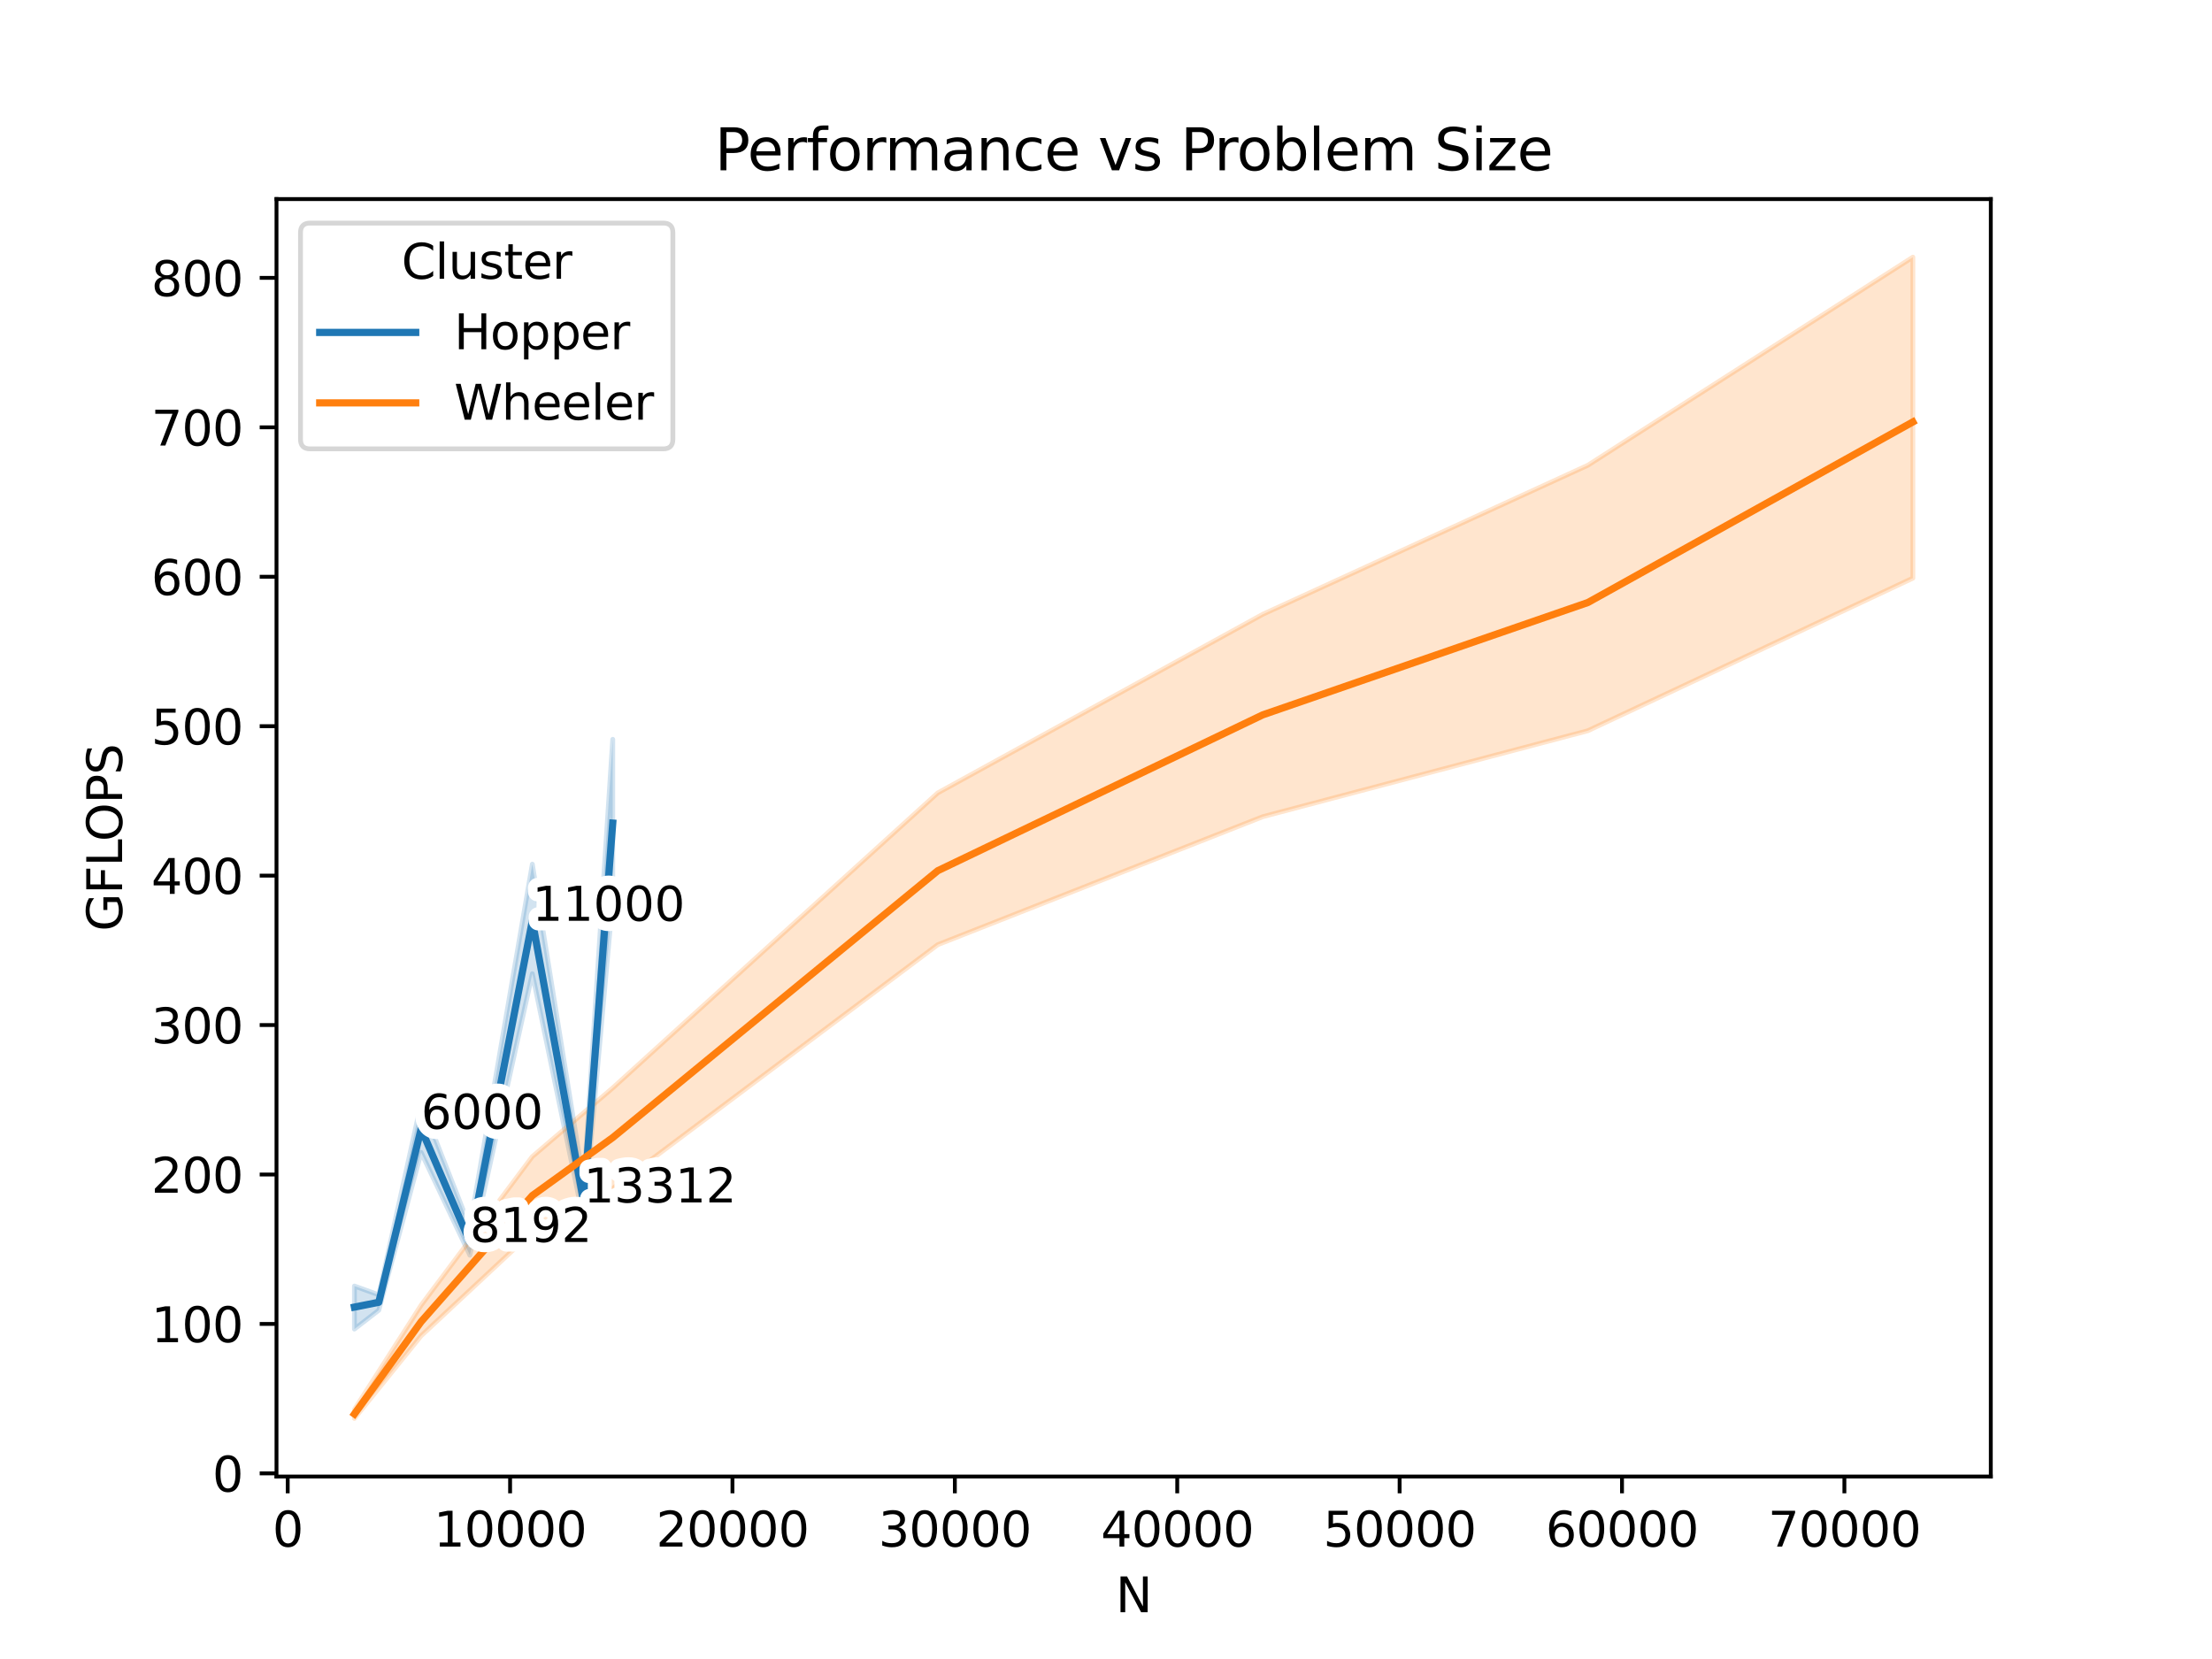 <?xml version="1.0" encoding="utf-8" standalone="no"?>
<!DOCTYPE svg PUBLIC "-//W3C//DTD SVG 1.1//EN"
  "http://www.w3.org/Graphics/SVG/1.1/DTD/svg11.dtd">
<svg xmlns:xlink="http://www.w3.org/1999/xlink" width="460.8pt" height="345.6pt" viewBox="0 0 460.8 345.6" xmlns="http://www.w3.org/2000/svg" version="1.1">
 <defs>
  <style type="text/css">*{stroke-linejoin: round; stroke-linecap: butt}</style>
 </defs>
 <g id="figure_1">
  <g id="patch_1">
   <path d="M 0 345.6 
L 460.8 345.6 
L 460.8 0 
L 0 0 
z
" style="fill: #ffffff"/>
  </g>
  <g id="axes_1">
   <g id="patch_2">
    <path d="M 57.6 307.584 
L 414.72 307.584 
L 414.72 41.472 
L 57.6 41.472 
z
" style="fill: #ffffff"/>
   </g>
   <g id="PolyCollection_1">
    <defs>
     <path id="mbf9650bdd0" d="M 73.833 -77.695 
L 73.833 -68.733 
L 78.91 -72.661 
L 87.731 -105.521 
L 97.885 -84.119 
L 110.894 -142.76 
L 121.604 -91.263 
L 127.645 -158.175 
L 127.645 -191.586 
L 127.645 -191.586 
L 121.604 -99.089 
L 110.894 -165.584 
L 97.885 -89.983 
L 87.731 -115.827 
L 78.91 -75.862 
L 73.833 -77.695 
z
" style="stroke: #1f77b4; stroke-opacity: 0.2"/>
    </defs>
    <g clip-path="url(#p1168c3e414)">
     <use xlink:href="#mbf9650bdd0" x="0" y="345.6" style="fill: #1f77b4; fill-opacity: 0.2; stroke: #1f77b4; stroke-opacity: 0.2"/>
    </g>
   </g>
   <g id="PolyCollection_2">
    <defs>
     <path id="me0879b2412" d="M 73.833 -51.988 
L 73.833 -50.112 
L 87.731 -67.33 
L 110.894 -88.933 
L 127.645 -98.017 
L 195.356 -148.806 
L 263.066 -175.469 
L 330.777 -193.374 
L 398.487 -225.159 
L 398.487 -292.032 
L 398.487 -292.032 
L 330.777 -248.679 
L 263.066 -217.638 
L 195.356 -180.424 
L 127.645 -118.967 
L 110.894 -104.666 
L 87.731 -73.707 
L 73.833 -51.988 
z
" style="stroke: #ff7f0e; stroke-opacity: 0.2"/>
    </defs>
    <g clip-path="url(#p1168c3e414)">
     <use xlink:href="#me0879b2412" x="0" y="345.6" style="fill: #ff7f0e; fill-opacity: 0.2; stroke: #ff7f0e; stroke-opacity: 0.2"/>
    </g>
   </g>
   <g id="matplotlib.axis_1">
    <g id="xtick_1">
     <g id="line2d_1">
      <defs>
       <path id="mf62fa8fb59" d="M 0 0 
L 0 3.5 
" style="stroke: #000000; stroke-width: 0.8"/>
      </defs>
      <g>
       <use xlink:href="#mf62fa8fb59" x="59.935" y="307.584" style="stroke: #000000; stroke-width: 0.8"/>
      </g>
     </g>
     <g id="text_1">
      <!-- 0 -->
      <g transform="translate(56.754 322.182) scale(0.1 -0.1)">
       <defs>
        <path id="DejaVuSans-30" d="M 2034 4250 
Q 1547 4250 1301 3770 
Q 1056 3291 1056 2328 
Q 1056 1369 1301 889 
Q 1547 409 2034 409 
Q 2525 409 2770 889 
Q 3016 1369 3016 2328 
Q 3016 3291 2770 3770 
Q 2525 4250 2034 4250 
z
M 2034 4750 
Q 2819 4750 3233 4129 
Q 3647 3509 3647 2328 
Q 3647 1150 3233 529 
Q 2819 -91 2034 -91 
Q 1250 -91 836 529 
Q 422 1150 422 2328 
Q 422 3509 836 4129 
Q 1250 4750 2034 4750 
z
" transform="scale(0.016)"/>
       </defs>
       <use xlink:href="#DejaVuSans-30"/>
      </g>
     </g>
    </g>
    <g id="xtick_2">
     <g id="line2d_2">
      <g>
       <use xlink:href="#mf62fa8fb59" x="106.261" y="307.584" style="stroke: #000000; stroke-width: 0.8"/>
      </g>
     </g>
     <g id="text_2">
      <!-- 10000 -->
      <g transform="translate(90.355 322.182) scale(0.1 -0.1)">
       <defs>
        <path id="DejaVuSans-31" d="M 794 531 
L 1825 531 
L 1825 4091 
L 703 3866 
L 703 4441 
L 1819 4666 
L 2450 4666 
L 2450 531 
L 3481 531 
L 3481 0 
L 794 0 
L 794 531 
z
" transform="scale(0.016)"/>
       </defs>
       <use xlink:href="#DejaVuSans-31"/>
       <use xlink:href="#DejaVuSans-30" x="63.623"/>
       <use xlink:href="#DejaVuSans-30" x="127.246"/>
       <use xlink:href="#DejaVuSans-30" x="190.869"/>
       <use xlink:href="#DejaVuSans-30" x="254.492"/>
      </g>
     </g>
    </g>
    <g id="xtick_3">
     <g id="line2d_3">
      <g>
       <use xlink:href="#mf62fa8fb59" x="152.587" y="307.584" style="stroke: #000000; stroke-width: 0.8"/>
      </g>
     </g>
     <g id="text_3">
      <!-- 20000 -->
      <g transform="translate(136.681 322.182) scale(0.1 -0.1)">
       <defs>
        <path id="DejaVuSans-32" d="M 1228 531 
L 3431 531 
L 3431 0 
L 469 0 
L 469 531 
Q 828 903 1448 1529 
Q 2069 2156 2228 2338 
Q 2531 2678 2651 2914 
Q 2772 3150 2772 3378 
Q 2772 3750 2511 3984 
Q 2250 4219 1831 4219 
Q 1534 4219 1204 4116 
Q 875 4013 500 3803 
L 500 4441 
Q 881 4594 1212 4672 
Q 1544 4750 1819 4750 
Q 2544 4750 2975 4387 
Q 3406 4025 3406 3419 
Q 3406 3131 3298 2873 
Q 3191 2616 2906 2266 
Q 2828 2175 2409 1742 
Q 1991 1309 1228 531 
z
" transform="scale(0.016)"/>
       </defs>
       <use xlink:href="#DejaVuSans-32"/>
       <use xlink:href="#DejaVuSans-30" x="63.623"/>
       <use xlink:href="#DejaVuSans-30" x="127.246"/>
       <use xlink:href="#DejaVuSans-30" x="190.869"/>
       <use xlink:href="#DejaVuSans-30" x="254.492"/>
      </g>
     </g>
    </g>
    <g id="xtick_4">
     <g id="line2d_4">
      <g>
       <use xlink:href="#mf62fa8fb59" x="198.914" y="307.584" style="stroke: #000000; stroke-width: 0.8"/>
      </g>
     </g>
     <g id="text_4">
      <!-- 30000 -->
      <g transform="translate(183.007 322.182) scale(0.1 -0.1)">
       <defs>
        <path id="DejaVuSans-33" d="M 2597 2516 
Q 3050 2419 3304 2112 
Q 3559 1806 3559 1356 
Q 3559 666 3084 287 
Q 2609 -91 1734 -91 
Q 1441 -91 1130 -33 
Q 819 25 488 141 
L 488 750 
Q 750 597 1062 519 
Q 1375 441 1716 441 
Q 2309 441 2620 675 
Q 2931 909 2931 1356 
Q 2931 1769 2642 2001 
Q 2353 2234 1838 2234 
L 1294 2234 
L 1294 2753 
L 1863 2753 
Q 2328 2753 2575 2939 
Q 2822 3125 2822 3475 
Q 2822 3834 2567 4026 
Q 2313 4219 1838 4219 
Q 1578 4219 1281 4162 
Q 984 4106 628 3988 
L 628 4550 
Q 988 4650 1302 4700 
Q 1616 4750 1894 4750 
Q 2613 4750 3031 4423 
Q 3450 4097 3450 3541 
Q 3450 3153 3228 2886 
Q 3006 2619 2597 2516 
z
" transform="scale(0.016)"/>
       </defs>
       <use xlink:href="#DejaVuSans-33"/>
       <use xlink:href="#DejaVuSans-30" x="63.623"/>
       <use xlink:href="#DejaVuSans-30" x="127.246"/>
       <use xlink:href="#DejaVuSans-30" x="190.869"/>
       <use xlink:href="#DejaVuSans-30" x="254.492"/>
      </g>
     </g>
    </g>
    <g id="xtick_5">
     <g id="line2d_5">
      <g>
       <use xlink:href="#mf62fa8fb59" x="245.24" y="307.584" style="stroke: #000000; stroke-width: 0.8"/>
      </g>
     </g>
     <g id="text_5">
      <!-- 40000 -->
      <g transform="translate(229.334 322.182) scale(0.1 -0.1)">
       <defs>
        <path id="DejaVuSans-34" d="M 2419 4116 
L 825 1625 
L 2419 1625 
L 2419 4116 
z
M 2253 4666 
L 3047 4666 
L 3047 1625 
L 3713 1625 
L 3713 1100 
L 3047 1100 
L 3047 0 
L 2419 0 
L 2419 1100 
L 313 1100 
L 313 1709 
L 2253 4666 
z
" transform="scale(0.016)"/>
       </defs>
       <use xlink:href="#DejaVuSans-34"/>
       <use xlink:href="#DejaVuSans-30" x="63.623"/>
       <use xlink:href="#DejaVuSans-30" x="127.246"/>
       <use xlink:href="#DejaVuSans-30" x="190.869"/>
       <use xlink:href="#DejaVuSans-30" x="254.492"/>
      </g>
     </g>
    </g>
    <g id="xtick_6">
     <g id="line2d_6">
      <g>
       <use xlink:href="#mf62fa8fb59" x="291.566" y="307.584" style="stroke: #000000; stroke-width: 0.8"/>
      </g>
     </g>
     <g id="text_6">
      <!-- 50000 -->
      <g transform="translate(275.66 322.182) scale(0.1 -0.1)">
       <defs>
        <path id="DejaVuSans-35" d="M 691 4666 
L 3169 4666 
L 3169 4134 
L 1269 4134 
L 1269 2991 
Q 1406 3038 1543 3061 
Q 1681 3084 1819 3084 
Q 2600 3084 3056 2656 
Q 3513 2228 3513 1497 
Q 3513 744 3044 326 
Q 2575 -91 1722 -91 
Q 1428 -91 1123 -41 
Q 819 9 494 109 
L 494 744 
Q 775 591 1075 516 
Q 1375 441 1709 441 
Q 2250 441 2565 725 
Q 2881 1009 2881 1497 
Q 2881 1984 2565 2268 
Q 2250 2553 1709 2553 
Q 1456 2553 1204 2497 
Q 953 2441 691 2322 
L 691 4666 
z
" transform="scale(0.016)"/>
       </defs>
       <use xlink:href="#DejaVuSans-35"/>
       <use xlink:href="#DejaVuSans-30" x="63.623"/>
       <use xlink:href="#DejaVuSans-30" x="127.246"/>
       <use xlink:href="#DejaVuSans-30" x="190.869"/>
       <use xlink:href="#DejaVuSans-30" x="254.492"/>
      </g>
     </g>
    </g>
    <g id="xtick_7">
     <g id="line2d_7">
      <g>
       <use xlink:href="#mf62fa8fb59" x="337.893" y="307.584" style="stroke: #000000; stroke-width: 0.8"/>
      </g>
     </g>
     <g id="text_7">
      <!-- 60000 -->
      <g transform="translate(321.986 322.182) scale(0.1 -0.1)">
       <defs>
        <path id="DejaVuSans-36" d="M 2113 2584 
Q 1688 2584 1439 2293 
Q 1191 2003 1191 1497 
Q 1191 994 1439 701 
Q 1688 409 2113 409 
Q 2538 409 2786 701 
Q 3034 994 3034 1497 
Q 3034 2003 2786 2293 
Q 2538 2584 2113 2584 
z
M 3366 4563 
L 3366 3988 
Q 3128 4100 2886 4159 
Q 2644 4219 2406 4219 
Q 1781 4219 1451 3797 
Q 1122 3375 1075 2522 
Q 1259 2794 1537 2939 
Q 1816 3084 2150 3084 
Q 2853 3084 3261 2657 
Q 3669 2231 3669 1497 
Q 3669 778 3244 343 
Q 2819 -91 2113 -91 
Q 1303 -91 875 529 
Q 447 1150 447 2328 
Q 447 3434 972 4092 
Q 1497 4750 2381 4750 
Q 2619 4750 2861 4703 
Q 3103 4656 3366 4563 
z
" transform="scale(0.016)"/>
       </defs>
       <use xlink:href="#DejaVuSans-36"/>
       <use xlink:href="#DejaVuSans-30" x="63.623"/>
       <use xlink:href="#DejaVuSans-30" x="127.246"/>
       <use xlink:href="#DejaVuSans-30" x="190.869"/>
       <use xlink:href="#DejaVuSans-30" x="254.492"/>
      </g>
     </g>
    </g>
    <g id="xtick_8">
     <g id="line2d_8">
      <g>
       <use xlink:href="#mf62fa8fb59" x="384.219" y="307.584" style="stroke: #000000; stroke-width: 0.8"/>
      </g>
     </g>
     <g id="text_8">
      <!-- 70000 -->
      <g transform="translate(368.313 322.182) scale(0.1 -0.1)">
       <defs>
        <path id="DejaVuSans-37" d="M 525 4666 
L 3525 4666 
L 3525 4397 
L 1831 0 
L 1172 0 
L 2766 4134 
L 525 4134 
L 525 4666 
z
" transform="scale(0.016)"/>
       </defs>
       <use xlink:href="#DejaVuSans-37"/>
       <use xlink:href="#DejaVuSans-30" x="63.623"/>
       <use xlink:href="#DejaVuSans-30" x="127.246"/>
       <use xlink:href="#DejaVuSans-30" x="190.869"/>
       <use xlink:href="#DejaVuSans-30" x="254.492"/>
      </g>
     </g>
    </g>
    <g id="text_9">
     <!-- N -->
     <g transform="translate(232.419 335.861) scale(0.1 -0.1)">
      <defs>
       <path id="DejaVuSans-4e" d="M 628 4666 
L 1478 4666 
L 3547 763 
L 3547 4666 
L 4159 4666 
L 4159 0 
L 3309 0 
L 1241 3903 
L 1241 0 
L 628 0 
L 628 4666 
z
" transform="scale(0.016)"/>
      </defs>
      <use xlink:href="#DejaVuSans-4e"/>
     </g>
    </g>
   </g>
   <g id="matplotlib.axis_2">
    <g id="ytick_1">
     <g id="line2d_9">
      <defs>
       <path id="mfc4c0c4a8b" d="M 0 0 
L -3.5 0 
" style="stroke: #000000; stroke-width: 0.8"/>
      </defs>
      <g>
       <use xlink:href="#mfc4c0c4a8b" x="57.6" y="306.93" style="stroke: #000000; stroke-width: 0.8"/>
      </g>
     </g>
     <g id="text_10">
      <!-- 0 -->
      <g transform="translate(44.237 310.729) scale(0.1 -0.1)">
       <use xlink:href="#DejaVuSans-30"/>
      </g>
     </g>
    </g>
    <g id="ytick_2">
     <g id="line2d_10">
      <g>
       <use xlink:href="#mfc4c0c4a8b" x="57.6" y="275.8" style="stroke: #000000; stroke-width: 0.8"/>
      </g>
     </g>
     <g id="text_11">
      <!-- 100 -->
      <g transform="translate(31.512 279.599) scale(0.1 -0.1)">
       <use xlink:href="#DejaVuSans-31"/>
       <use xlink:href="#DejaVuSans-30" x="63.623"/>
       <use xlink:href="#DejaVuSans-30" x="127.246"/>
      </g>
     </g>
    </g>
    <g id="ytick_3">
     <g id="line2d_11">
      <g>
       <use xlink:href="#mfc4c0c4a8b" x="57.6" y="244.669" style="stroke: #000000; stroke-width: 0.8"/>
      </g>
     </g>
     <g id="text_12">
      <!-- 200 -->
      <g transform="translate(31.512 248.468) scale(0.1 -0.1)">
       <use xlink:href="#DejaVuSans-32"/>
       <use xlink:href="#DejaVuSans-30" x="63.623"/>
       <use xlink:href="#DejaVuSans-30" x="127.246"/>
      </g>
     </g>
    </g>
    <g id="ytick_4">
     <g id="line2d_12">
      <g>
       <use xlink:href="#mfc4c0c4a8b" x="57.6" y="213.539" style="stroke: #000000; stroke-width: 0.8"/>
      </g>
     </g>
     <g id="text_13">
      <!-- 300 -->
      <g transform="translate(31.512 217.338) scale(0.1 -0.1)">
       <use xlink:href="#DejaVuSans-33"/>
       <use xlink:href="#DejaVuSans-30" x="63.623"/>
       <use xlink:href="#DejaVuSans-30" x="127.246"/>
      </g>
     </g>
    </g>
    <g id="ytick_5">
     <g id="line2d_13">
      <g>
       <use xlink:href="#mfc4c0c4a8b" x="57.6" y="182.408" style="stroke: #000000; stroke-width: 0.8"/>
      </g>
     </g>
     <g id="text_14">
      <!-- 400 -->
      <g transform="translate(31.512 186.207) scale(0.1 -0.1)">
       <use xlink:href="#DejaVuSans-34"/>
       <use xlink:href="#DejaVuSans-30" x="63.623"/>
       <use xlink:href="#DejaVuSans-30" x="127.246"/>
      </g>
     </g>
    </g>
    <g id="ytick_6">
     <g id="line2d_14">
      <g>
       <use xlink:href="#mfc4c0c4a8b" x="57.6" y="151.278" style="stroke: #000000; stroke-width: 0.8"/>
      </g>
     </g>
     <g id="text_15">
      <!-- 500 -->
      <g transform="translate(31.512 155.077) scale(0.1 -0.1)">
       <use xlink:href="#DejaVuSans-35"/>
       <use xlink:href="#DejaVuSans-30" x="63.623"/>
       <use xlink:href="#DejaVuSans-30" x="127.246"/>
      </g>
     </g>
    </g>
    <g id="ytick_7">
     <g id="line2d_15">
      <g>
       <use xlink:href="#mfc4c0c4a8b" x="57.6" y="120.147" style="stroke: #000000; stroke-width: 0.8"/>
      </g>
     </g>
     <g id="text_16">
      <!-- 600 -->
      <g transform="translate(31.512 123.946) scale(0.1 -0.1)">
       <use xlink:href="#DejaVuSans-36"/>
       <use xlink:href="#DejaVuSans-30" x="63.623"/>
       <use xlink:href="#DejaVuSans-30" x="127.246"/>
      </g>
     </g>
    </g>
    <g id="ytick_8">
     <g id="line2d_16">
      <g>
       <use xlink:href="#mfc4c0c4a8b" x="57.6" y="89.017" style="stroke: #000000; stroke-width: 0.8"/>
      </g>
     </g>
     <g id="text_17">
      <!-- 700 -->
      <g transform="translate(31.512 92.816) scale(0.1 -0.1)">
       <use xlink:href="#DejaVuSans-37"/>
       <use xlink:href="#DejaVuSans-30" x="63.623"/>
       <use xlink:href="#DejaVuSans-30" x="127.246"/>
      </g>
     </g>
    </g>
    <g id="ytick_9">
     <g id="line2d_17">
      <g>
       <use xlink:href="#mfc4c0c4a8b" x="57.6" y="57.886" style="stroke: #000000; stroke-width: 0.8"/>
      </g>
     </g>
     <g id="text_18">
      <!-- 800 -->
      <g transform="translate(31.512 61.685) scale(0.1 -0.1)">
       <defs>
        <path id="DejaVuSans-38" d="M 2034 2216 
Q 1584 2216 1326 1975 
Q 1069 1734 1069 1313 
Q 1069 891 1326 650 
Q 1584 409 2034 409 
Q 2484 409 2743 651 
Q 3003 894 3003 1313 
Q 3003 1734 2745 1975 
Q 2488 2216 2034 2216 
z
M 1403 2484 
Q 997 2584 770 2862 
Q 544 3141 544 3541 
Q 544 4100 942 4425 
Q 1341 4750 2034 4750 
Q 2731 4750 3128 4425 
Q 3525 4100 3525 3541 
Q 3525 3141 3298 2862 
Q 3072 2584 2669 2484 
Q 3125 2378 3379 2068 
Q 3634 1759 3634 1313 
Q 3634 634 3220 271 
Q 2806 -91 2034 -91 
Q 1263 -91 848 271 
Q 434 634 434 1313 
Q 434 1759 690 2068 
Q 947 2378 1403 2484 
z
M 1172 3481 
Q 1172 3119 1398 2916 
Q 1625 2713 2034 2713 
Q 2441 2713 2670 2916 
Q 2900 3119 2900 3481 
Q 2900 3844 2670 4047 
Q 2441 4250 2034 4250 
Q 1625 4250 1398 4047 
Q 1172 3844 1172 3481 
z
" transform="scale(0.016)"/>
       </defs>
       <use xlink:href="#DejaVuSans-38"/>
       <use xlink:href="#DejaVuSans-30" x="63.623"/>
       <use xlink:href="#DejaVuSans-30" x="127.246"/>
      </g>
     </g>
    </g>
    <g id="text_19">
     <!-- GFLOPS -->
     <g transform="translate(25.433 194.008) rotate(-90) scale(0.1 -0.1)">
      <defs>
       <path id="DejaVuSans-47" d="M 3809 666 
L 3809 1919 
L 2778 1919 
L 2778 2438 
L 4434 2438 
L 4434 434 
Q 4069 175 3628 42 
Q 3188 -91 2688 -91 
Q 1594 -91 976 548 
Q 359 1188 359 2328 
Q 359 3472 976 4111 
Q 1594 4750 2688 4750 
Q 3144 4750 3555 4637 
Q 3966 4525 4313 4306 
L 4313 3634 
Q 3963 3931 3569 4081 
Q 3175 4231 2741 4231 
Q 1884 4231 1454 3753 
Q 1025 3275 1025 2328 
Q 1025 1384 1454 906 
Q 1884 428 2741 428 
Q 3075 428 3337 486 
Q 3600 544 3809 666 
z
" transform="scale(0.016)"/>
       <path id="DejaVuSans-46" d="M 628 4666 
L 3309 4666 
L 3309 4134 
L 1259 4134 
L 1259 2759 
L 3109 2759 
L 3109 2228 
L 1259 2228 
L 1259 0 
L 628 0 
L 628 4666 
z
" transform="scale(0.016)"/>
       <path id="DejaVuSans-4c" d="M 628 4666 
L 1259 4666 
L 1259 531 
L 3531 531 
L 3531 0 
L 628 0 
L 628 4666 
z
" transform="scale(0.016)"/>
       <path id="DejaVuSans-4f" d="M 2522 4238 
Q 1834 4238 1429 3725 
Q 1025 3213 1025 2328 
Q 1025 1447 1429 934 
Q 1834 422 2522 422 
Q 3209 422 3611 934 
Q 4013 1447 4013 2328 
Q 4013 3213 3611 3725 
Q 3209 4238 2522 4238 
z
M 2522 4750 
Q 3503 4750 4090 4092 
Q 4678 3434 4678 2328 
Q 4678 1225 4090 567 
Q 3503 -91 2522 -91 
Q 1538 -91 948 565 
Q 359 1222 359 2328 
Q 359 3434 948 4092 
Q 1538 4750 2522 4750 
z
" transform="scale(0.016)"/>
       <path id="DejaVuSans-50" d="M 1259 4147 
L 1259 2394 
L 2053 2394 
Q 2494 2394 2734 2622 
Q 2975 2850 2975 3272 
Q 2975 3691 2734 3919 
Q 2494 4147 2053 4147 
L 1259 4147 
z
M 628 4666 
L 2053 4666 
Q 2838 4666 3239 4311 
Q 3641 3956 3641 3272 
Q 3641 2581 3239 2228 
Q 2838 1875 2053 1875 
L 1259 1875 
L 1259 0 
L 628 0 
L 628 4666 
z
" transform="scale(0.016)"/>
       <path id="DejaVuSans-53" d="M 3425 4513 
L 3425 3897 
Q 3066 4069 2747 4153 
Q 2428 4238 2131 4238 
Q 1616 4238 1336 4038 
Q 1056 3838 1056 3469 
Q 1056 3159 1242 3001 
Q 1428 2844 1947 2747 
L 2328 2669 
Q 3034 2534 3370 2195 
Q 3706 1856 3706 1288 
Q 3706 609 3251 259 
Q 2797 -91 1919 -91 
Q 1588 -91 1214 -16 
Q 841 59 441 206 
L 441 856 
Q 825 641 1194 531 
Q 1563 422 1919 422 
Q 2459 422 2753 634 
Q 3047 847 3047 1241 
Q 3047 1584 2836 1778 
Q 2625 1972 2144 2069 
L 1759 2144 
Q 1053 2284 737 2584 
Q 422 2884 422 3419 
Q 422 4038 858 4394 
Q 1294 4750 2059 4750 
Q 2388 4750 2728 4690 
Q 3069 4631 3425 4513 
z
" transform="scale(0.016)"/>
      </defs>
      <use xlink:href="#DejaVuSans-47"/>
      <use xlink:href="#DejaVuSans-46" x="77.49"/>
      <use xlink:href="#DejaVuSans-4c" x="135.01"/>
      <use xlink:href="#DejaVuSans-4f" x="187.098"/>
      <use xlink:href="#DejaVuSans-50" x="265.809"/>
      <use xlink:href="#DejaVuSans-53" x="326.111"/>
     </g>
    </g>
   </g>
   <g id="line2d_18">
    <path d="M 73.833 272.293 
L 78.91 271.286 
L 87.731 235.149 
L 97.885 258.726 
L 110.894 191.822 
L 121.604 250.494 
L 127.645 171.465 
" clip-path="url(#p1168c3e414)" style="fill: none; stroke: #1f77b4; stroke-width: 1.5; stroke-linecap: square"/>
   </g>
   <g id="line2d_19">
    <path d="M 73.833 294.565 
L 87.731 275.33 
L 110.894 249.052 
L 127.645 236.979 
L 195.356 181.383 
L 263.066 148.913 
L 330.777 125.519 
L 398.487 87.896 
" clip-path="url(#p1168c3e414)" style="fill: none; stroke: #ff7f0e; stroke-width: 1.5; stroke-linecap: square"/>
   </g>
   <g id="line2d_20"/>
   <g id="line2d_21"/>
   <g id="patch_3">
    <path d="M 57.6 307.584 
L 57.6 41.472 
" style="fill: none; stroke: #000000; stroke-width: 0.8; stroke-linejoin: miter; stroke-linecap: square"/>
   </g>
   <g id="patch_4">
    <path d="M 414.72 307.584 
L 414.72 41.472 
" style="fill: none; stroke: #000000; stroke-width: 0.8; stroke-linejoin: miter; stroke-linecap: square"/>
   </g>
   <g id="patch_5">
    <path d="M 57.6 307.584 
L 414.72 307.584 
" style="fill: none; stroke: #000000; stroke-width: 0.8; stroke-linejoin: miter; stroke-linecap: square"/>
   </g>
   <g id="patch_6">
    <path d="M 57.6 41.472 
L 414.72 41.472 
" style="fill: none; stroke: #000000; stroke-width: 0.8; stroke-linejoin: miter; stroke-linecap: square"/>
   </g>
   <g id="text_20">
    <path d="M 91.032 231.112 
Q 90.368 231.112 89.979 231.567 
Q 89.592 232.02 89.592 232.81 
Q 89.592 233.596 89.979 234.054 
Q 90.368 234.51 91.032 234.51 
Q 91.696 234.51 92.084 234.054 
Q 92.471 233.596 92.471 232.81 
Q 92.471 232.02 92.084 231.567 
Q 91.696 231.112 91.032 231.112 
z
M 92.99 228.02 
L 92.99 228.918 
Q 92.618 228.743 92.24 228.651 
Q 91.862 228.557 91.49 228.557 
Q 90.513 228.557 89.998 229.217 
Q 89.484 229.876 89.41 231.209 
Q 89.698 230.784 90.132 230.557 
Q 90.568 230.331 91.09 230.331 
Q 92.188 230.331 92.826 230.998 
Q 93.463 231.663 93.463 232.81 
Q 93.463 233.934 92.799 234.613 
Q 92.135 235.292 91.032 235.292 
Q 89.767 235.292 89.098 234.323 
Q 88.429 233.352 88.429 231.512 
Q 88.429 229.784 89.249 228.756 
Q 90.07 227.727 91.451 227.727 
Q 91.823 227.727 92.201 227.801 
Q 92.579 227.874 92.99 228.02 
z
M 97.271 228.509 
Q 96.51 228.509 96.126 229.259 
Q 95.743 230.007 95.743 231.512 
Q 95.743 233.01 96.126 233.76 
Q 96.51 234.51 97.271 234.51 
Q 98.038 234.51 98.421 233.76 
Q 98.805 233.01 98.805 231.512 
Q 98.805 230.007 98.421 229.259 
Q 98.038 228.509 97.271 228.509 
z
M 97.271 227.727 
Q 98.498 227.727 99.144 228.698 
Q 99.791 229.667 99.791 231.512 
Q 99.791 233.352 99.144 234.323 
Q 98.498 235.292 97.271 235.292 
Q 96.046 235.292 95.399 234.323 
Q 94.752 233.352 94.752 231.512 
Q 94.752 229.667 95.399 228.698 
Q 96.046 227.727 97.271 227.727 
z
M 103.633 228.509 
Q 102.872 228.509 102.488 229.259 
Q 102.105 230.007 102.105 231.512 
Q 102.105 233.01 102.488 233.76 
Q 102.872 234.51 103.633 234.51 
Q 104.401 234.51 104.783 233.76 
Q 105.168 233.01 105.168 231.512 
Q 105.168 230.007 104.783 229.259 
Q 104.401 228.509 103.633 228.509 
z
M 103.633 227.727 
Q 104.86 227.727 105.507 228.698 
Q 106.154 229.667 106.154 231.512 
Q 106.154 233.352 105.507 234.323 
Q 104.86 235.292 103.633 235.292 
Q 102.408 235.292 101.761 234.323 
Q 101.115 233.352 101.115 231.512 
Q 101.115 229.667 101.761 228.698 
Q 102.408 227.727 103.633 227.727 
z
M 109.996 228.509 
Q 109.235 228.509 108.85 229.259 
Q 108.468 230.007 108.468 231.512 
Q 108.468 233.01 108.85 233.76 
Q 109.235 234.51 109.996 234.51 
Q 110.763 234.51 111.146 233.76 
Q 111.53 233.01 111.53 231.512 
Q 111.53 230.007 111.146 229.259 
Q 110.763 228.509 109.996 228.509 
z
M 109.996 227.727 
Q 111.222 227.727 111.869 228.698 
Q 112.516 229.667 112.516 231.512 
Q 112.516 233.352 111.869 234.323 
Q 111.222 235.292 109.996 235.292 
Q 108.771 235.292 108.124 234.323 
Q 107.477 233.352 107.477 231.512 
Q 107.477 229.667 108.124 228.698 
Q 108.771 227.727 109.996 227.727 
z
" style="stroke: #ffffff; stroke-width: 4"/>
    <path d="M 91.032 231.112 
Q 90.368 231.112 89.979 231.567 
Q 89.592 232.02 89.592 232.81 
Q 89.592 233.596 89.979 234.054 
Q 90.368 234.51 91.032 234.51 
Q 91.696 234.51 92.084 234.054 
Q 92.471 233.596 92.471 232.81 
Q 92.471 232.02 92.084 231.567 
Q 91.696 231.112 91.032 231.112 
z
M 92.99 228.02 
L 92.99 228.918 
Q 92.618 228.743 92.24 228.651 
Q 91.862 228.557 91.49 228.557 
Q 90.513 228.557 89.998 229.217 
Q 89.484 229.876 89.41 231.209 
Q 89.698 230.784 90.132 230.557 
Q 90.568 230.331 91.09 230.331 
Q 92.188 230.331 92.826 230.998 
Q 93.463 231.663 93.463 232.81 
Q 93.463 233.934 92.799 234.613 
Q 92.135 235.292 91.032 235.292 
Q 89.767 235.292 89.098 234.323 
Q 88.429 233.352 88.429 231.512 
Q 88.429 229.784 89.249 228.756 
Q 90.07 227.727 91.451 227.727 
Q 91.823 227.727 92.201 227.801 
Q 92.579 227.874 92.99 228.02 
z
M 97.271 228.509 
Q 96.51 228.509 96.126 229.259 
Q 95.743 230.007 95.743 231.512 
Q 95.743 233.01 96.126 233.76 
Q 96.51 234.51 97.271 234.51 
Q 98.038 234.51 98.421 233.76 
Q 98.805 233.01 98.805 231.512 
Q 98.805 230.007 98.421 229.259 
Q 98.038 228.509 97.271 228.509 
z
M 97.271 227.727 
Q 98.498 227.727 99.144 228.698 
Q 99.791 229.667 99.791 231.512 
Q 99.791 233.352 99.144 234.323 
Q 98.498 235.292 97.271 235.292 
Q 96.046 235.292 95.399 234.323 
Q 94.752 233.352 94.752 231.512 
Q 94.752 229.667 95.399 228.698 
Q 96.046 227.727 97.271 227.727 
z
M 103.633 228.509 
Q 102.872 228.509 102.488 229.259 
Q 102.105 230.007 102.105 231.512 
Q 102.105 233.01 102.488 233.76 
Q 102.872 234.51 103.633 234.51 
Q 104.401 234.51 104.783 233.76 
Q 105.168 233.01 105.168 231.512 
Q 105.168 230.007 104.783 229.259 
Q 104.401 228.509 103.633 228.509 
z
M 103.633 227.727 
Q 104.86 227.727 105.507 228.698 
Q 106.154 229.667 106.154 231.512 
Q 106.154 233.352 105.507 234.323 
Q 104.86 235.292 103.633 235.292 
Q 102.408 235.292 101.761 234.323 
Q 101.115 233.352 101.115 231.512 
Q 101.115 229.667 101.761 228.698 
Q 102.408 227.727 103.633 227.727 
z
M 109.996 228.509 
Q 109.235 228.509 108.85 229.259 
Q 108.468 230.007 108.468 231.512 
Q 108.468 233.01 108.85 233.76 
Q 109.235 234.51 109.996 234.51 
Q 110.763 234.51 111.146 233.76 
Q 111.53 233.01 111.53 231.512 
Q 111.53 230.007 111.146 229.259 
Q 110.763 228.509 109.996 228.509 
z
M 109.996 227.727 
Q 111.222 227.727 111.869 228.698 
Q 112.516 229.667 112.516 231.512 
Q 112.516 233.352 111.869 234.323 
Q 111.222 235.292 109.996 235.292 
Q 108.771 235.292 108.124 234.323 
Q 107.477 233.352 107.477 231.512 
Q 107.477 229.667 108.124 228.698 
Q 108.771 227.727 109.996 227.727 
z
"/>
   </g>
   <g id="text_21">
    <path d="M 112.134 190.992 
L 113.745 190.992 
L 113.745 185.429 
L 111.992 185.781 
L 111.992 184.882 
L 113.736 184.531 
L 114.722 184.531 
L 114.722 190.992 
L 116.333 190.992 
L 116.333 191.822 
L 112.134 191.822 
L 112.134 190.992 
z
M 118.497 190.992 
L 120.108 190.992 
L 120.108 185.429 
L 118.354 185.781 
L 118.354 184.882 
L 120.098 184.531 
L 121.084 184.531 
L 121.084 190.992 
L 122.695 190.992 
L 122.695 191.822 
L 118.497 191.822 
L 118.497 190.992 
z
M 126.796 185.181 
Q 126.036 185.181 125.651 185.931 
Q 125.268 186.679 125.268 188.184 
Q 125.268 189.682 125.651 190.432 
Q 126.036 191.182 126.796 191.182 
Q 127.564 191.182 127.946 190.432 
Q 128.331 189.682 128.331 188.184 
Q 128.331 186.679 127.946 185.931 
Q 127.564 185.181 126.796 185.181 
z
M 126.796 184.4 
Q 128.023 184.4 128.67 185.37 
Q 129.317 186.339 129.317 188.184 
Q 129.317 190.025 128.67 190.995 
Q 128.023 191.964 126.796 191.964 
Q 125.571 191.964 124.925 190.995 
Q 124.278 190.025 124.278 188.184 
Q 124.278 186.339 124.925 185.37 
Q 125.571 184.4 126.796 184.4 
z
M 133.159 185.181 
Q 132.398 185.181 132.013 185.931 
Q 131.631 186.679 131.631 188.184 
Q 131.631 189.682 132.013 190.432 
Q 132.398 191.182 133.159 191.182 
Q 133.926 191.182 134.309 190.432 
Q 134.693 189.682 134.693 188.184 
Q 134.693 186.679 134.309 185.931 
Q 133.926 185.181 133.159 185.181 
z
M 133.159 184.4 
Q 134.385 184.4 135.032 185.37 
Q 135.679 186.339 135.679 188.184 
Q 135.679 190.025 135.032 190.995 
Q 134.385 191.964 133.159 191.964 
Q 131.934 191.964 131.287 190.995 
Q 130.64 190.025 130.64 188.184 
Q 130.64 186.339 131.287 185.37 
Q 131.934 184.4 133.159 184.4 
z
M 139.521 185.181 
Q 138.76 185.181 138.376 185.931 
Q 137.993 186.679 137.993 188.184 
Q 137.993 189.682 138.376 190.432 
Q 138.76 191.182 139.521 191.182 
Q 140.288 191.182 140.671 190.432 
Q 141.055 189.682 141.055 188.184 
Q 141.055 186.679 140.671 185.931 
Q 140.288 185.181 139.521 185.181 
z
M 139.521 184.4 
Q 140.748 184.4 141.395 185.37 
Q 142.041 186.339 142.041 188.184 
Q 142.041 190.025 141.395 190.995 
Q 140.748 191.964 139.521 191.964 
Q 138.296 191.964 137.649 190.995 
Q 137.002 190.025 137.002 188.184 
Q 137.002 186.339 137.649 185.37 
Q 138.296 184.4 139.521 184.4 
z
" style="stroke: #ffffff; stroke-width: 4"/>
    <path d="M 112.134 190.992 
L 113.745 190.992 
L 113.745 185.429 
L 111.992 185.781 
L 111.992 184.882 
L 113.736 184.531 
L 114.722 184.531 
L 114.722 190.992 
L 116.333 190.992 
L 116.333 191.822 
L 112.134 191.822 
L 112.134 190.992 
z
M 118.497 190.992 
L 120.108 190.992 
L 120.108 185.429 
L 118.354 185.781 
L 118.354 184.882 
L 120.098 184.531 
L 121.084 184.531 
L 121.084 190.992 
L 122.695 190.992 
L 122.695 191.822 
L 118.497 191.822 
L 118.497 190.992 
z
M 126.796 185.181 
Q 126.036 185.181 125.651 185.931 
Q 125.268 186.679 125.268 188.184 
Q 125.268 189.682 125.651 190.432 
Q 126.036 191.182 126.796 191.182 
Q 127.564 191.182 127.946 190.432 
Q 128.331 189.682 128.331 188.184 
Q 128.331 186.679 127.946 185.931 
Q 127.564 185.181 126.796 185.181 
z
M 126.796 184.4 
Q 128.023 184.4 128.67 185.37 
Q 129.317 186.339 129.317 188.184 
Q 129.317 190.025 128.67 190.995 
Q 128.023 191.964 126.796 191.964 
Q 125.571 191.964 124.925 190.995 
Q 124.278 190.025 124.278 188.184 
Q 124.278 186.339 124.925 185.37 
Q 125.571 184.4 126.796 184.4 
z
M 133.159 185.181 
Q 132.398 185.181 132.013 185.931 
Q 131.631 186.679 131.631 188.184 
Q 131.631 189.682 132.013 190.432 
Q 132.398 191.182 133.159 191.182 
Q 133.926 191.182 134.309 190.432 
Q 134.693 189.682 134.693 188.184 
Q 134.693 186.679 134.309 185.931 
Q 133.926 185.181 133.159 185.181 
z
M 133.159 184.4 
Q 134.385 184.4 135.032 185.37 
Q 135.679 186.339 135.679 188.184 
Q 135.679 190.025 135.032 190.995 
Q 134.385 191.964 133.159 191.964 
Q 131.934 191.964 131.287 190.995 
Q 130.64 190.025 130.64 188.184 
Q 130.64 186.339 131.287 185.37 
Q 131.934 184.4 133.159 184.4 
z
M 139.521 185.181 
Q 138.76 185.181 138.376 185.931 
Q 137.993 186.679 137.993 188.184 
Q 137.993 189.682 138.376 190.432 
Q 138.76 191.182 139.521 191.182 
Q 140.288 191.182 140.671 190.432 
Q 141.055 189.682 141.055 188.184 
Q 141.055 186.679 140.671 185.931 
Q 140.288 185.181 139.521 185.181 
z
M 139.521 184.4 
Q 140.748 184.4 141.395 185.37 
Q 142.041 186.339 142.041 188.184 
Q 142.041 190.025 141.395 190.995 
Q 140.748 191.964 139.521 191.964 
Q 138.296 191.964 137.649 190.995 
Q 137.002 190.025 137.002 188.184 
Q 137.002 186.339 137.649 185.37 
Q 138.296 184.4 139.521 184.4 
z
"/>
   </g>
   <g id="text_22">
    <path d="M 101.063 255.264 
Q 100.36 255.264 99.957 255.64 
Q 99.556 256.017 99.556 256.675 
Q 99.556 257.334 99.957 257.711 
Q 100.36 258.087 101.063 258.087 
Q 101.767 258.087 102.171 257.709 
Q 102.578 257.329 102.578 256.675 
Q 102.578 256.017 102.174 255.64 
Q 101.773 255.264 101.063 255.264 
z
M 100.078 254.845 
Q 99.443 254.689 99.088 254.254 
Q 98.735 253.818 98.735 253.193 
Q 98.735 252.32 99.357 251.812 
Q 99.981 251.304 101.063 251.304 
Q 102.153 251.304 102.773 251.812 
Q 103.393 252.32 103.393 253.193 
Q 103.393 253.818 103.038 254.254 
Q 102.685 254.689 102.056 254.845 
Q 102.768 255.011 103.165 255.495 
Q 103.563 255.978 103.563 256.675 
Q 103.563 257.736 102.917 258.303 
Q 102.27 258.868 101.063 258.868 
Q 99.859 258.868 99.21 258.303 
Q 98.563 257.736 98.563 256.675 
Q 98.563 255.978 98.963 255.495 
Q 99.365 255.011 100.078 254.845 
z
M 99.717 253.287 
Q 99.717 253.853 100.07 254.17 
Q 100.424 254.487 101.063 254.487 
Q 101.699 254.487 102.057 254.17 
Q 102.417 253.853 102.417 253.287 
Q 102.417 252.72 102.057 252.403 
Q 101.699 252.086 101.063 252.086 
Q 100.424 252.086 100.07 252.403 
Q 99.717 252.72 99.717 253.287 
z
M 105.488 257.897 
L 107.099 257.897 
L 107.099 252.334 
L 105.346 252.686 
L 105.346 251.787 
L 107.09 251.436 
L 108.076 251.436 
L 108.076 257.897 
L 109.687 257.897 
L 109.687 258.726 
L 105.488 258.726 
L 105.488 257.897 
z
M 111.708 258.575 
L 111.708 257.676 
Q 112.08 257.853 112.46 257.945 
Q 112.841 258.037 113.208 258.037 
Q 114.185 258.037 114.699 257.381 
Q 115.215 256.725 115.288 255.386 
Q 115.005 255.806 114.569 256.031 
Q 114.135 256.256 113.608 256.256 
Q 112.515 256.256 111.877 255.595 
Q 111.24 254.933 111.24 253.784 
Q 111.24 252.662 111.904 251.984 
Q 112.568 251.304 113.671 251.304 
Q 114.937 251.304 115.602 252.275 
Q 116.269 253.243 116.269 255.089 
Q 116.269 256.812 115.451 257.84 
Q 114.633 258.868 113.252 258.868 
Q 112.88 258.868 112.499 258.795 
Q 112.119 258.722 111.708 258.575 
z
M 113.671 255.484 
Q 114.335 255.484 114.722 255.031 
Q 115.112 254.576 115.112 253.784 
Q 115.112 252.998 114.722 252.542 
Q 114.335 252.086 113.671 252.086 
Q 113.007 252.086 112.619 252.542 
Q 112.232 252.998 112.232 253.784 
Q 112.232 254.576 112.619 255.031 
Q 113.007 255.484 113.671 255.484 
z
M 118.891 257.897 
L 122.333 257.897 
L 122.333 258.726 
L 117.705 258.726 
L 117.705 257.897 
Q 118.266 257.315 119.235 256.337 
Q 120.205 255.358 120.453 255.073 
Q 120.927 254.542 121.114 254.173 
Q 121.303 253.804 121.303 253.448 
Q 121.303 252.867 120.896 252.501 
Q 120.488 252.134 119.833 252.134 
Q 119.369 252.134 118.853 252.295 
Q 118.339 252.456 117.753 252.784 
L 117.753 251.787 
Q 118.349 251.548 118.866 251.426 
Q 119.385 251.304 119.814 251.304 
Q 120.947 251.304 121.621 251.872 
Q 122.294 252.437 122.294 253.384 
Q 122.294 253.834 122.125 254.237 
Q 121.958 254.639 121.513 255.186 
Q 121.391 255.328 120.736 256.004 
Q 120.083 256.681 118.891 257.897 
z
" style="stroke: #ffffff; stroke-width: 4"/>
    <path d="M 101.063 255.264 
Q 100.36 255.264 99.957 255.64 
Q 99.556 256.017 99.556 256.675 
Q 99.556 257.334 99.957 257.711 
Q 100.36 258.087 101.063 258.087 
Q 101.767 258.087 102.171 257.709 
Q 102.578 257.329 102.578 256.675 
Q 102.578 256.017 102.174 255.64 
Q 101.773 255.264 101.063 255.264 
z
M 100.078 254.845 
Q 99.443 254.689 99.088 254.254 
Q 98.735 253.818 98.735 253.193 
Q 98.735 252.32 99.357 251.812 
Q 99.981 251.304 101.063 251.304 
Q 102.153 251.304 102.773 251.812 
Q 103.393 252.32 103.393 253.193 
Q 103.393 253.818 103.038 254.254 
Q 102.685 254.689 102.056 254.845 
Q 102.768 255.011 103.165 255.495 
Q 103.563 255.978 103.563 256.675 
Q 103.563 257.736 102.917 258.303 
Q 102.27 258.868 101.063 258.868 
Q 99.859 258.868 99.21 258.303 
Q 98.563 257.736 98.563 256.675 
Q 98.563 255.978 98.963 255.495 
Q 99.365 255.011 100.078 254.845 
z
M 99.717 253.287 
Q 99.717 253.853 100.07 254.17 
Q 100.424 254.487 101.063 254.487 
Q 101.699 254.487 102.057 254.17 
Q 102.417 253.853 102.417 253.287 
Q 102.417 252.72 102.057 252.403 
Q 101.699 252.086 101.063 252.086 
Q 100.424 252.086 100.07 252.403 
Q 99.717 252.72 99.717 253.287 
z
M 105.488 257.897 
L 107.099 257.897 
L 107.099 252.334 
L 105.346 252.686 
L 105.346 251.787 
L 107.09 251.436 
L 108.076 251.436 
L 108.076 257.897 
L 109.687 257.897 
L 109.687 258.726 
L 105.488 258.726 
L 105.488 257.897 
z
M 111.708 258.575 
L 111.708 257.676 
Q 112.08 257.853 112.46 257.945 
Q 112.841 258.037 113.208 258.037 
Q 114.185 258.037 114.699 257.381 
Q 115.215 256.725 115.288 255.386 
Q 115.005 255.806 114.569 256.031 
Q 114.135 256.256 113.608 256.256 
Q 112.515 256.256 111.877 255.595 
Q 111.24 254.933 111.24 253.784 
Q 111.24 252.662 111.904 251.984 
Q 112.568 251.304 113.671 251.304 
Q 114.937 251.304 115.602 252.275 
Q 116.269 253.243 116.269 255.089 
Q 116.269 256.812 115.451 257.84 
Q 114.633 258.868 113.252 258.868 
Q 112.88 258.868 112.499 258.795 
Q 112.119 258.722 111.708 258.575 
z
M 113.671 255.484 
Q 114.335 255.484 114.722 255.031 
Q 115.112 254.576 115.112 253.784 
Q 115.112 252.998 114.722 252.542 
Q 114.335 252.086 113.671 252.086 
Q 113.007 252.086 112.619 252.542 
Q 112.232 252.998 112.232 253.784 
Q 112.232 254.576 112.619 255.031 
Q 113.007 255.484 113.671 255.484 
z
M 118.891 257.897 
L 122.333 257.897 
L 122.333 258.726 
L 117.705 258.726 
L 117.705 257.897 
Q 118.266 257.315 119.235 256.337 
Q 120.205 255.358 120.453 255.073 
Q 120.927 254.542 121.114 254.173 
Q 121.303 253.804 121.303 253.448 
Q 121.303 252.867 120.896 252.501 
Q 120.488 252.134 119.833 252.134 
Q 119.369 252.134 118.853 252.295 
Q 118.339 252.456 117.753 252.784 
L 117.753 251.787 
Q 118.349 251.548 118.866 251.426 
Q 119.385 251.304 119.814 251.304 
Q 120.947 251.304 121.621 251.872 
Q 122.294 252.437 122.294 253.384 
Q 122.294 253.834 122.125 254.237 
Q 121.958 254.639 121.513 255.186 
Q 121.391 255.328 120.736 256.004 
Q 120.083 256.681 118.891 257.897 
z
"/>
   </g>
   <g id="text_23">
    <path d="M 122.845 249.664 
L 124.456 249.664 
L 124.456 244.102 
L 122.703 244.453 
L 122.703 243.555 
L 124.447 243.203 
L 125.433 243.203 
L 125.433 249.664 
L 127.043 249.664 
L 127.043 250.494 
L 122.845 250.494 
L 122.845 249.664 
z
M 132.025 246.563 
Q 132.732 246.714 133.129 247.194 
Q 133.528 247.672 133.528 248.375 
Q 133.528 249.453 132.785 250.046 
Q 132.043 250.636 130.676 250.636 
Q 130.218 250.636 129.732 250.546 
Q 129.246 250.455 128.729 250.274 
L 128.729 249.322 
Q 129.139 249.561 129.626 249.683 
Q 130.115 249.805 130.648 249.805 
Q 131.575 249.805 132.06 249.439 
Q 132.546 249.074 132.546 248.375 
Q 132.546 247.73 132.095 247.367 
Q 131.643 247.003 130.839 247.003 
L 129.989 247.003 
L 129.989 246.192 
L 130.878 246.192 
Q 131.604 246.192 131.99 245.902 
Q 132.376 245.611 132.376 245.064 
Q 132.376 244.503 131.978 244.203 
Q 131.581 243.902 130.839 243.902 
Q 130.432 243.902 129.968 243.991 
Q 129.504 244.078 128.948 244.263 
L 128.948 243.385 
Q 129.51 243.228 130.001 243.15 
Q 130.492 243.072 130.926 243.072 
Q 132.05 243.072 132.703 243.583 
Q 133.357 244.092 133.357 244.961 
Q 133.357 245.567 133.01 245.985 
Q 132.664 246.402 132.025 246.563 
z
M 138.387 246.563 
Q 139.095 246.714 139.491 247.194 
Q 139.89 247.672 139.89 248.375 
Q 139.89 249.453 139.148 250.046 
Q 138.406 250.636 137.038 250.636 
Q 136.581 250.636 136.095 250.546 
Q 135.609 250.455 135.091 250.274 
L 135.091 249.322 
Q 135.501 249.561 135.988 249.683 
Q 136.477 249.805 137.01 249.805 
Q 137.937 249.805 138.423 249.439 
Q 138.909 249.074 138.909 248.375 
Q 138.909 247.73 138.457 247.367 
Q 138.006 247.003 137.201 247.003 
L 136.351 247.003 
L 136.351 246.192 
L 137.24 246.192 
Q 137.966 246.192 138.352 245.902 
Q 138.738 245.611 138.738 245.064 
Q 138.738 244.503 138.34 244.203 
Q 137.943 243.902 137.201 243.902 
Q 136.795 243.902 136.331 243.991 
Q 135.866 244.078 135.31 244.263 
L 135.31 243.385 
Q 135.873 243.228 136.363 243.15 
Q 136.854 243.072 137.288 243.072 
Q 138.412 243.072 139.065 243.583 
Q 139.72 244.092 139.72 244.961 
Q 139.72 245.567 139.373 245.985 
Q 139.026 246.402 138.387 246.563 
z
M 141.932 249.664 
L 143.543 249.664 
L 143.543 244.102 
L 141.79 244.453 
L 141.79 243.555 
L 143.533 243.203 
L 144.519 243.203 
L 144.519 249.664 
L 146.13 249.664 
L 146.13 250.494 
L 141.932 250.494 
L 141.932 249.664 
z
M 148.972 249.664 
L 152.415 249.664 
L 152.415 250.494 
L 147.786 250.494 
L 147.786 249.664 
Q 148.347 249.083 149.316 248.105 
Q 150.286 247.125 150.535 246.841 
Q 151.008 246.31 151.196 245.941 
Q 151.385 245.572 151.385 245.216 
Q 151.385 244.635 150.977 244.269 
Q 150.569 243.902 149.915 243.902 
Q 149.45 243.902 148.935 244.063 
Q 148.421 244.224 147.835 244.552 
L 147.835 243.555 
Q 148.43 243.316 148.947 243.194 
Q 149.466 243.072 149.896 243.072 
Q 151.029 243.072 151.702 243.639 
Q 152.375 244.205 152.375 245.152 
Q 152.375 245.602 152.207 246.005 
Q 152.04 246.407 151.594 246.953 
Q 151.472 247.096 150.818 247.772 
Q 150.165 248.449 148.972 249.664 
z
" style="stroke: #ffffff; stroke-width: 4"/>
    <path d="M 122.845 249.664 
L 124.456 249.664 
L 124.456 244.102 
L 122.703 244.453 
L 122.703 243.555 
L 124.447 243.203 
L 125.433 243.203 
L 125.433 249.664 
L 127.043 249.664 
L 127.043 250.494 
L 122.845 250.494 
L 122.845 249.664 
z
M 132.025 246.563 
Q 132.732 246.714 133.129 247.194 
Q 133.528 247.672 133.528 248.375 
Q 133.528 249.453 132.785 250.046 
Q 132.043 250.636 130.676 250.636 
Q 130.218 250.636 129.732 250.546 
Q 129.246 250.455 128.729 250.274 
L 128.729 249.322 
Q 129.139 249.561 129.626 249.683 
Q 130.115 249.805 130.648 249.805 
Q 131.575 249.805 132.06 249.439 
Q 132.546 249.074 132.546 248.375 
Q 132.546 247.73 132.095 247.367 
Q 131.643 247.003 130.839 247.003 
L 129.989 247.003 
L 129.989 246.192 
L 130.878 246.192 
Q 131.604 246.192 131.99 245.902 
Q 132.376 245.611 132.376 245.064 
Q 132.376 244.503 131.978 244.203 
Q 131.581 243.902 130.839 243.902 
Q 130.432 243.902 129.968 243.991 
Q 129.504 244.078 128.948 244.263 
L 128.948 243.385 
Q 129.51 243.228 130.001 243.15 
Q 130.492 243.072 130.926 243.072 
Q 132.05 243.072 132.703 243.583 
Q 133.357 244.092 133.357 244.961 
Q 133.357 245.567 133.01 245.985 
Q 132.664 246.402 132.025 246.563 
z
M 138.387 246.563 
Q 139.095 246.714 139.491 247.194 
Q 139.89 247.672 139.89 248.375 
Q 139.89 249.453 139.148 250.046 
Q 138.406 250.636 137.038 250.636 
Q 136.581 250.636 136.095 250.546 
Q 135.609 250.455 135.091 250.274 
L 135.091 249.322 
Q 135.501 249.561 135.988 249.683 
Q 136.477 249.805 137.01 249.805 
Q 137.937 249.805 138.423 249.439 
Q 138.909 249.074 138.909 248.375 
Q 138.909 247.73 138.457 247.367 
Q 138.006 247.003 137.201 247.003 
L 136.351 247.003 
L 136.351 246.192 
L 137.24 246.192 
Q 137.966 246.192 138.352 245.902 
Q 138.738 245.611 138.738 245.064 
Q 138.738 244.503 138.34 244.203 
Q 137.943 243.902 137.201 243.902 
Q 136.795 243.902 136.331 243.991 
Q 135.866 244.078 135.31 244.263 
L 135.31 243.385 
Q 135.873 243.228 136.363 243.15 
Q 136.854 243.072 137.288 243.072 
Q 138.412 243.072 139.065 243.583 
Q 139.72 244.092 139.72 244.961 
Q 139.72 245.567 139.373 245.985 
Q 139.026 246.402 138.387 246.563 
z
M 141.932 249.664 
L 143.543 249.664 
L 143.543 244.102 
L 141.79 244.453 
L 141.79 243.555 
L 143.533 243.203 
L 144.519 243.203 
L 144.519 249.664 
L 146.13 249.664 
L 146.13 250.494 
L 141.932 250.494 
L 141.932 249.664 
z
M 148.972 249.664 
L 152.415 249.664 
L 152.415 250.494 
L 147.786 250.494 
L 147.786 249.664 
Q 148.347 249.083 149.316 248.105 
Q 150.286 247.125 150.535 246.841 
Q 151.008 246.31 151.196 245.941 
Q 151.385 245.572 151.385 245.216 
Q 151.385 244.635 150.977 244.269 
Q 150.569 243.902 149.915 243.902 
Q 149.45 243.902 148.935 244.063 
Q 148.421 244.224 147.835 244.552 
L 147.835 243.555 
Q 148.43 243.316 148.947 243.194 
Q 149.466 243.072 149.896 243.072 
Q 151.029 243.072 151.702 243.639 
Q 152.375 244.205 152.375 245.152 
Q 152.375 245.602 152.207 246.005 
Q 152.04 246.407 151.594 246.953 
Q 151.472 247.096 150.818 247.772 
Q 150.165 248.449 148.972 249.664 
z
"/>
   </g>
   <g id="text_24">
    <!-- Performance vs Problem Size -->
    <g transform="translate(148.899 35.472) scale(0.12 -0.12)">
     <defs>
      <path id="DejaVuSans-65" d="M 3597 1894 
L 3597 1613 
L 953 1613 
Q 991 1019 1311 708 
Q 1631 397 2203 397 
Q 2534 397 2845 478 
Q 3156 559 3463 722 
L 3463 178 
Q 3153 47 2828 -22 
Q 2503 -91 2169 -91 
Q 1331 -91 842 396 
Q 353 884 353 1716 
Q 353 2575 817 3079 
Q 1281 3584 2069 3584 
Q 2775 3584 3186 3129 
Q 3597 2675 3597 1894 
z
M 3022 2063 
Q 3016 2534 2758 2815 
Q 2500 3097 2075 3097 
Q 1594 3097 1305 2825 
Q 1016 2553 972 2059 
L 3022 2063 
z
" transform="scale(0.016)"/>
      <path id="DejaVuSans-72" d="M 2631 2963 
Q 2534 3019 2420 3045 
Q 2306 3072 2169 3072 
Q 1681 3072 1420 2755 
Q 1159 2438 1159 1844 
L 1159 0 
L 581 0 
L 581 3500 
L 1159 3500 
L 1159 2956 
Q 1341 3275 1631 3429 
Q 1922 3584 2338 3584 
Q 2397 3584 2469 3576 
Q 2541 3569 2628 3553 
L 2631 2963 
z
" transform="scale(0.016)"/>
      <path id="DejaVuSans-66" d="M 2375 4863 
L 2375 4384 
L 1825 4384 
Q 1516 4384 1395 4259 
Q 1275 4134 1275 3809 
L 1275 3500 
L 2222 3500 
L 2222 3053 
L 1275 3053 
L 1275 0 
L 697 0 
L 697 3053 
L 147 3053 
L 147 3500 
L 697 3500 
L 697 3744 
Q 697 4328 969 4595 
Q 1241 4863 1831 4863 
L 2375 4863 
z
" transform="scale(0.016)"/>
      <path id="DejaVuSans-6f" d="M 1959 3097 
Q 1497 3097 1228 2736 
Q 959 2375 959 1747 
Q 959 1119 1226 758 
Q 1494 397 1959 397 
Q 2419 397 2687 759 
Q 2956 1122 2956 1747 
Q 2956 2369 2687 2733 
Q 2419 3097 1959 3097 
z
M 1959 3584 
Q 2709 3584 3137 3096 
Q 3566 2609 3566 1747 
Q 3566 888 3137 398 
Q 2709 -91 1959 -91 
Q 1206 -91 779 398 
Q 353 888 353 1747 
Q 353 2609 779 3096 
Q 1206 3584 1959 3584 
z
" transform="scale(0.016)"/>
      <path id="DejaVuSans-6d" d="M 3328 2828 
Q 3544 3216 3844 3400 
Q 4144 3584 4550 3584 
Q 5097 3584 5394 3201 
Q 5691 2819 5691 2113 
L 5691 0 
L 5113 0 
L 5113 2094 
Q 5113 2597 4934 2840 
Q 4756 3084 4391 3084 
Q 3944 3084 3684 2787 
Q 3425 2491 3425 1978 
L 3425 0 
L 2847 0 
L 2847 2094 
Q 2847 2600 2669 2842 
Q 2491 3084 2119 3084 
Q 1678 3084 1418 2786 
Q 1159 2488 1159 1978 
L 1159 0 
L 581 0 
L 581 3500 
L 1159 3500 
L 1159 2956 
Q 1356 3278 1631 3431 
Q 1906 3584 2284 3584 
Q 2666 3584 2933 3390 
Q 3200 3197 3328 2828 
z
" transform="scale(0.016)"/>
      <path id="DejaVuSans-61" d="M 2194 1759 
Q 1497 1759 1228 1600 
Q 959 1441 959 1056 
Q 959 750 1161 570 
Q 1363 391 1709 391 
Q 2188 391 2477 730 
Q 2766 1069 2766 1631 
L 2766 1759 
L 2194 1759 
z
M 3341 1997 
L 3341 0 
L 2766 0 
L 2766 531 
Q 2569 213 2275 61 
Q 1981 -91 1556 -91 
Q 1019 -91 701 211 
Q 384 513 384 1019 
Q 384 1609 779 1909 
Q 1175 2209 1959 2209 
L 2766 2209 
L 2766 2266 
Q 2766 2663 2505 2880 
Q 2244 3097 1772 3097 
Q 1472 3097 1187 3025 
Q 903 2953 641 2809 
L 641 3341 
Q 956 3463 1253 3523 
Q 1550 3584 1831 3584 
Q 2591 3584 2966 3190 
Q 3341 2797 3341 1997 
z
" transform="scale(0.016)"/>
      <path id="DejaVuSans-6e" d="M 3513 2113 
L 3513 0 
L 2938 0 
L 2938 2094 
Q 2938 2591 2744 2837 
Q 2550 3084 2163 3084 
Q 1697 3084 1428 2787 
Q 1159 2491 1159 1978 
L 1159 0 
L 581 0 
L 581 3500 
L 1159 3500 
L 1159 2956 
Q 1366 3272 1645 3428 
Q 1925 3584 2291 3584 
Q 2894 3584 3203 3211 
Q 3513 2838 3513 2113 
z
" transform="scale(0.016)"/>
      <path id="DejaVuSans-63" d="M 3122 3366 
L 3122 2828 
Q 2878 2963 2633 3030 
Q 2388 3097 2138 3097 
Q 1578 3097 1268 2742 
Q 959 2388 959 1747 
Q 959 1106 1268 751 
Q 1578 397 2138 397 
Q 2388 397 2633 464 
Q 2878 531 3122 666 
L 3122 134 
Q 2881 22 2623 -34 
Q 2366 -91 2075 -91 
Q 1284 -91 818 406 
Q 353 903 353 1747 
Q 353 2603 823 3093 
Q 1294 3584 2113 3584 
Q 2378 3584 2631 3529 
Q 2884 3475 3122 3366 
z
" transform="scale(0.016)"/>
      <path id="DejaVuSans-20" transform="scale(0.016)"/>
      <path id="DejaVuSans-76" d="M 191 3500 
L 800 3500 
L 1894 563 
L 2988 3500 
L 3597 3500 
L 2284 0 
L 1503 0 
L 191 3500 
z
" transform="scale(0.016)"/>
      <path id="DejaVuSans-73" d="M 2834 3397 
L 2834 2853 
Q 2591 2978 2328 3040 
Q 2066 3103 1784 3103 
Q 1356 3103 1142 2972 
Q 928 2841 928 2578 
Q 928 2378 1081 2264 
Q 1234 2150 1697 2047 
L 1894 2003 
Q 2506 1872 2764 1633 
Q 3022 1394 3022 966 
Q 3022 478 2636 193 
Q 2250 -91 1575 -91 
Q 1294 -91 989 -36 
Q 684 19 347 128 
L 347 722 
Q 666 556 975 473 
Q 1284 391 1588 391 
Q 1994 391 2212 530 
Q 2431 669 2431 922 
Q 2431 1156 2273 1281 
Q 2116 1406 1581 1522 
L 1381 1569 
Q 847 1681 609 1914 
Q 372 2147 372 2553 
Q 372 3047 722 3315 
Q 1072 3584 1716 3584 
Q 2034 3584 2315 3537 
Q 2597 3491 2834 3397 
z
" transform="scale(0.016)"/>
      <path id="DejaVuSans-62" d="M 3116 1747 
Q 3116 2381 2855 2742 
Q 2594 3103 2138 3103 
Q 1681 3103 1420 2742 
Q 1159 2381 1159 1747 
Q 1159 1113 1420 752 
Q 1681 391 2138 391 
Q 2594 391 2855 752 
Q 3116 1113 3116 1747 
z
M 1159 2969 
Q 1341 3281 1617 3432 
Q 1894 3584 2278 3584 
Q 2916 3584 3314 3078 
Q 3713 2572 3713 1747 
Q 3713 922 3314 415 
Q 2916 -91 2278 -91 
Q 1894 -91 1617 61 
Q 1341 213 1159 525 
L 1159 0 
L 581 0 
L 581 4863 
L 1159 4863 
L 1159 2969 
z
" transform="scale(0.016)"/>
      <path id="DejaVuSans-6c" d="M 603 4863 
L 1178 4863 
L 1178 0 
L 603 0 
L 603 4863 
z
" transform="scale(0.016)"/>
      <path id="DejaVuSans-69" d="M 603 3500 
L 1178 3500 
L 1178 0 
L 603 0 
L 603 3500 
z
M 603 4863 
L 1178 4863 
L 1178 4134 
L 603 4134 
L 603 4863 
z
" transform="scale(0.016)"/>
      <path id="DejaVuSans-7a" d="M 353 3500 
L 3084 3500 
L 3084 2975 
L 922 459 
L 3084 459 
L 3084 0 
L 275 0 
L 275 525 
L 2438 3041 
L 353 3041 
L 353 3500 
z
" transform="scale(0.016)"/>
     </defs>
     <use xlink:href="#DejaVuSans-50"/>
     <use xlink:href="#DejaVuSans-65" x="56.678"/>
     <use xlink:href="#DejaVuSans-72" x="118.201"/>
     <use xlink:href="#DejaVuSans-66" x="159.314"/>
     <use xlink:href="#DejaVuSans-6f" x="194.52"/>
     <use xlink:href="#DejaVuSans-72" x="255.701"/>
     <use xlink:href="#DejaVuSans-6d" x="295.064"/>
     <use xlink:href="#DejaVuSans-61" x="392.477"/>
     <use xlink:href="#DejaVuSans-6e" x="453.756"/>
     <use xlink:href="#DejaVuSans-63" x="517.135"/>
     <use xlink:href="#DejaVuSans-65" x="572.115"/>
     <use xlink:href="#DejaVuSans-20" x="633.639"/>
     <use xlink:href="#DejaVuSans-76" x="665.426"/>
     <use xlink:href="#DejaVuSans-73" x="724.605"/>
     <use xlink:href="#DejaVuSans-20" x="776.705"/>
     <use xlink:href="#DejaVuSans-50" x="808.492"/>
     <use xlink:href="#DejaVuSans-72" x="867.045"/>
     <use xlink:href="#DejaVuSans-6f" x="905.908"/>
     <use xlink:href="#DejaVuSans-62" x="967.09"/>
     <use xlink:href="#DejaVuSans-6c" x="1030.566"/>
     <use xlink:href="#DejaVuSans-65" x="1058.35"/>
     <use xlink:href="#DejaVuSans-6d" x="1119.873"/>
     <use xlink:href="#DejaVuSans-20" x="1217.285"/>
     <use xlink:href="#DejaVuSans-53" x="1249.072"/>
     <use xlink:href="#DejaVuSans-69" x="1312.549"/>
     <use xlink:href="#DejaVuSans-7a" x="1340.332"/>
     <use xlink:href="#DejaVuSans-65" x="1392.822"/>
    </g>
   </g>
   <g id="legend_1">
    <g id="patch_7">
     <path d="M 64.6 93.506 
L 138.173 93.506 
Q 140.173 93.506 140.173 91.506 
L 140.173 48.472 
Q 140.173 46.472 138.173 46.472 
L 64.6 46.472 
Q 62.6 46.472 62.6 48.472 
L 62.6 91.506 
Q 62.6 93.506 64.6 93.506 
z
" style="fill: #ffffff; opacity: 0.8; stroke: #cccccc; stroke-linejoin: miter"/>
    </g>
    <g id="text_25">
     <!-- Cluster -->
     <g transform="translate(83.641 58.07) scale(0.1 -0.1)">
      <defs>
       <path id="DejaVuSans-43" d="M 4122 4306 
L 4122 3641 
Q 3803 3938 3442 4084 
Q 3081 4231 2675 4231 
Q 1875 4231 1450 3742 
Q 1025 3253 1025 2328 
Q 1025 1406 1450 917 
Q 1875 428 2675 428 
Q 3081 428 3442 575 
Q 3803 722 4122 1019 
L 4122 359 
Q 3791 134 3420 21 
Q 3050 -91 2638 -91 
Q 1578 -91 968 557 
Q 359 1206 359 2328 
Q 359 3453 968 4101 
Q 1578 4750 2638 4750 
Q 3056 4750 3426 4639 
Q 3797 4528 4122 4306 
z
" transform="scale(0.016)"/>
       <path id="DejaVuSans-75" d="M 544 1381 
L 544 3500 
L 1119 3500 
L 1119 1403 
Q 1119 906 1312 657 
Q 1506 409 1894 409 
Q 2359 409 2629 706 
Q 2900 1003 2900 1516 
L 2900 3500 
L 3475 3500 
L 3475 0 
L 2900 0 
L 2900 538 
Q 2691 219 2414 64 
Q 2138 -91 1772 -91 
Q 1169 -91 856 284 
Q 544 659 544 1381 
z
M 1991 3584 
L 1991 3584 
z
" transform="scale(0.016)"/>
       <path id="DejaVuSans-74" d="M 1172 4494 
L 1172 3500 
L 2356 3500 
L 2356 3053 
L 1172 3053 
L 1172 1153 
Q 1172 725 1289 603 
Q 1406 481 1766 481 
L 2356 481 
L 2356 0 
L 1766 0 
Q 1100 0 847 248 
Q 594 497 594 1153 
L 594 3053 
L 172 3053 
L 172 3500 
L 594 3500 
L 594 4494 
L 1172 4494 
z
" transform="scale(0.016)"/>
      </defs>
      <use xlink:href="#DejaVuSans-43"/>
      <use xlink:href="#DejaVuSans-6c" x="69.824"/>
      <use xlink:href="#DejaVuSans-75" x="97.607"/>
      <use xlink:href="#DejaVuSans-73" x="160.986"/>
      <use xlink:href="#DejaVuSans-74" x="213.086"/>
      <use xlink:href="#DejaVuSans-65" x="252.295"/>
      <use xlink:href="#DejaVuSans-72" x="313.818"/>
     </g>
    </g>
    <g id="line2d_22">
     <path d="M 66.6 69.249 
L 76.6 69.249 
L 86.6 69.249 
" style="fill: none; stroke: #1f77b4; stroke-width: 1.5; stroke-linecap: square"/>
    </g>
    <g id="text_26">
     <!-- Hopper -->
     <g transform="translate(94.6 72.749) scale(0.1 -0.1)">
      <defs>
       <path id="DejaVuSans-48" d="M 628 4666 
L 1259 4666 
L 1259 2753 
L 3553 2753 
L 3553 4666 
L 4184 4666 
L 4184 0 
L 3553 0 
L 3553 2222 
L 1259 2222 
L 1259 0 
L 628 0 
L 628 4666 
z
" transform="scale(0.016)"/>
       <path id="DejaVuSans-70" d="M 1159 525 
L 1159 -1331 
L 581 -1331 
L 581 3500 
L 1159 3500 
L 1159 2969 
Q 1341 3281 1617 3432 
Q 1894 3584 2278 3584 
Q 2916 3584 3314 3078 
Q 3713 2572 3713 1747 
Q 3713 922 3314 415 
Q 2916 -91 2278 -91 
Q 1894 -91 1617 61 
Q 1341 213 1159 525 
z
M 3116 1747 
Q 3116 2381 2855 2742 
Q 2594 3103 2138 3103 
Q 1681 3103 1420 2742 
Q 1159 2381 1159 1747 
Q 1159 1113 1420 752 
Q 1681 391 2138 391 
Q 2594 391 2855 752 
Q 3116 1113 3116 1747 
z
" transform="scale(0.016)"/>
      </defs>
      <use xlink:href="#DejaVuSans-48"/>
      <use xlink:href="#DejaVuSans-6f" x="75.195"/>
      <use xlink:href="#DejaVuSans-70" x="136.377"/>
      <use xlink:href="#DejaVuSans-70" x="199.854"/>
      <use xlink:href="#DejaVuSans-65" x="263.33"/>
      <use xlink:href="#DejaVuSans-72" x="324.854"/>
     </g>
    </g>
    <g id="line2d_23">
     <path d="M 66.6 83.927 
L 76.6 83.927 
L 86.6 83.927 
" style="fill: none; stroke: #ff7f0e; stroke-width: 1.5; stroke-linecap: square"/>
    </g>
    <g id="text_27">
     <!-- Wheeler -->
     <g transform="translate(94.6 87.427) scale(0.1 -0.1)">
      <defs>
       <path id="DejaVuSans-57" d="M 213 4666 
L 850 4666 
L 1831 722 
L 2809 4666 
L 3519 4666 
L 4500 722 
L 5478 4666 
L 6119 4666 
L 4947 0 
L 4153 0 
L 3169 4050 
L 2175 0 
L 1381 0 
L 213 4666 
z
" transform="scale(0.016)"/>
       <path id="DejaVuSans-68" d="M 3513 2113 
L 3513 0 
L 2938 0 
L 2938 2094 
Q 2938 2591 2744 2837 
Q 2550 3084 2163 3084 
Q 1697 3084 1428 2787 
Q 1159 2491 1159 1978 
L 1159 0 
L 581 0 
L 581 4863 
L 1159 4863 
L 1159 2956 
Q 1366 3272 1645 3428 
Q 1925 3584 2291 3584 
Q 2894 3584 3203 3211 
Q 3513 2838 3513 2113 
z
" transform="scale(0.016)"/>
      </defs>
      <use xlink:href="#DejaVuSans-57"/>
      <use xlink:href="#DejaVuSans-68" x="98.877"/>
      <use xlink:href="#DejaVuSans-65" x="162.256"/>
      <use xlink:href="#DejaVuSans-65" x="223.779"/>
      <use xlink:href="#DejaVuSans-6c" x="285.303"/>
      <use xlink:href="#DejaVuSans-65" x="313.086"/>
      <use xlink:href="#DejaVuSans-72" x="374.609"/>
     </g>
    </g>
   </g>
  </g>
 </g>
 <defs>
  <clipPath id="p1168c3e414">
   <rect x="57.6" y="41.472" width="357.12" height="266.112"/>
  </clipPath>
 </defs>
</svg>
